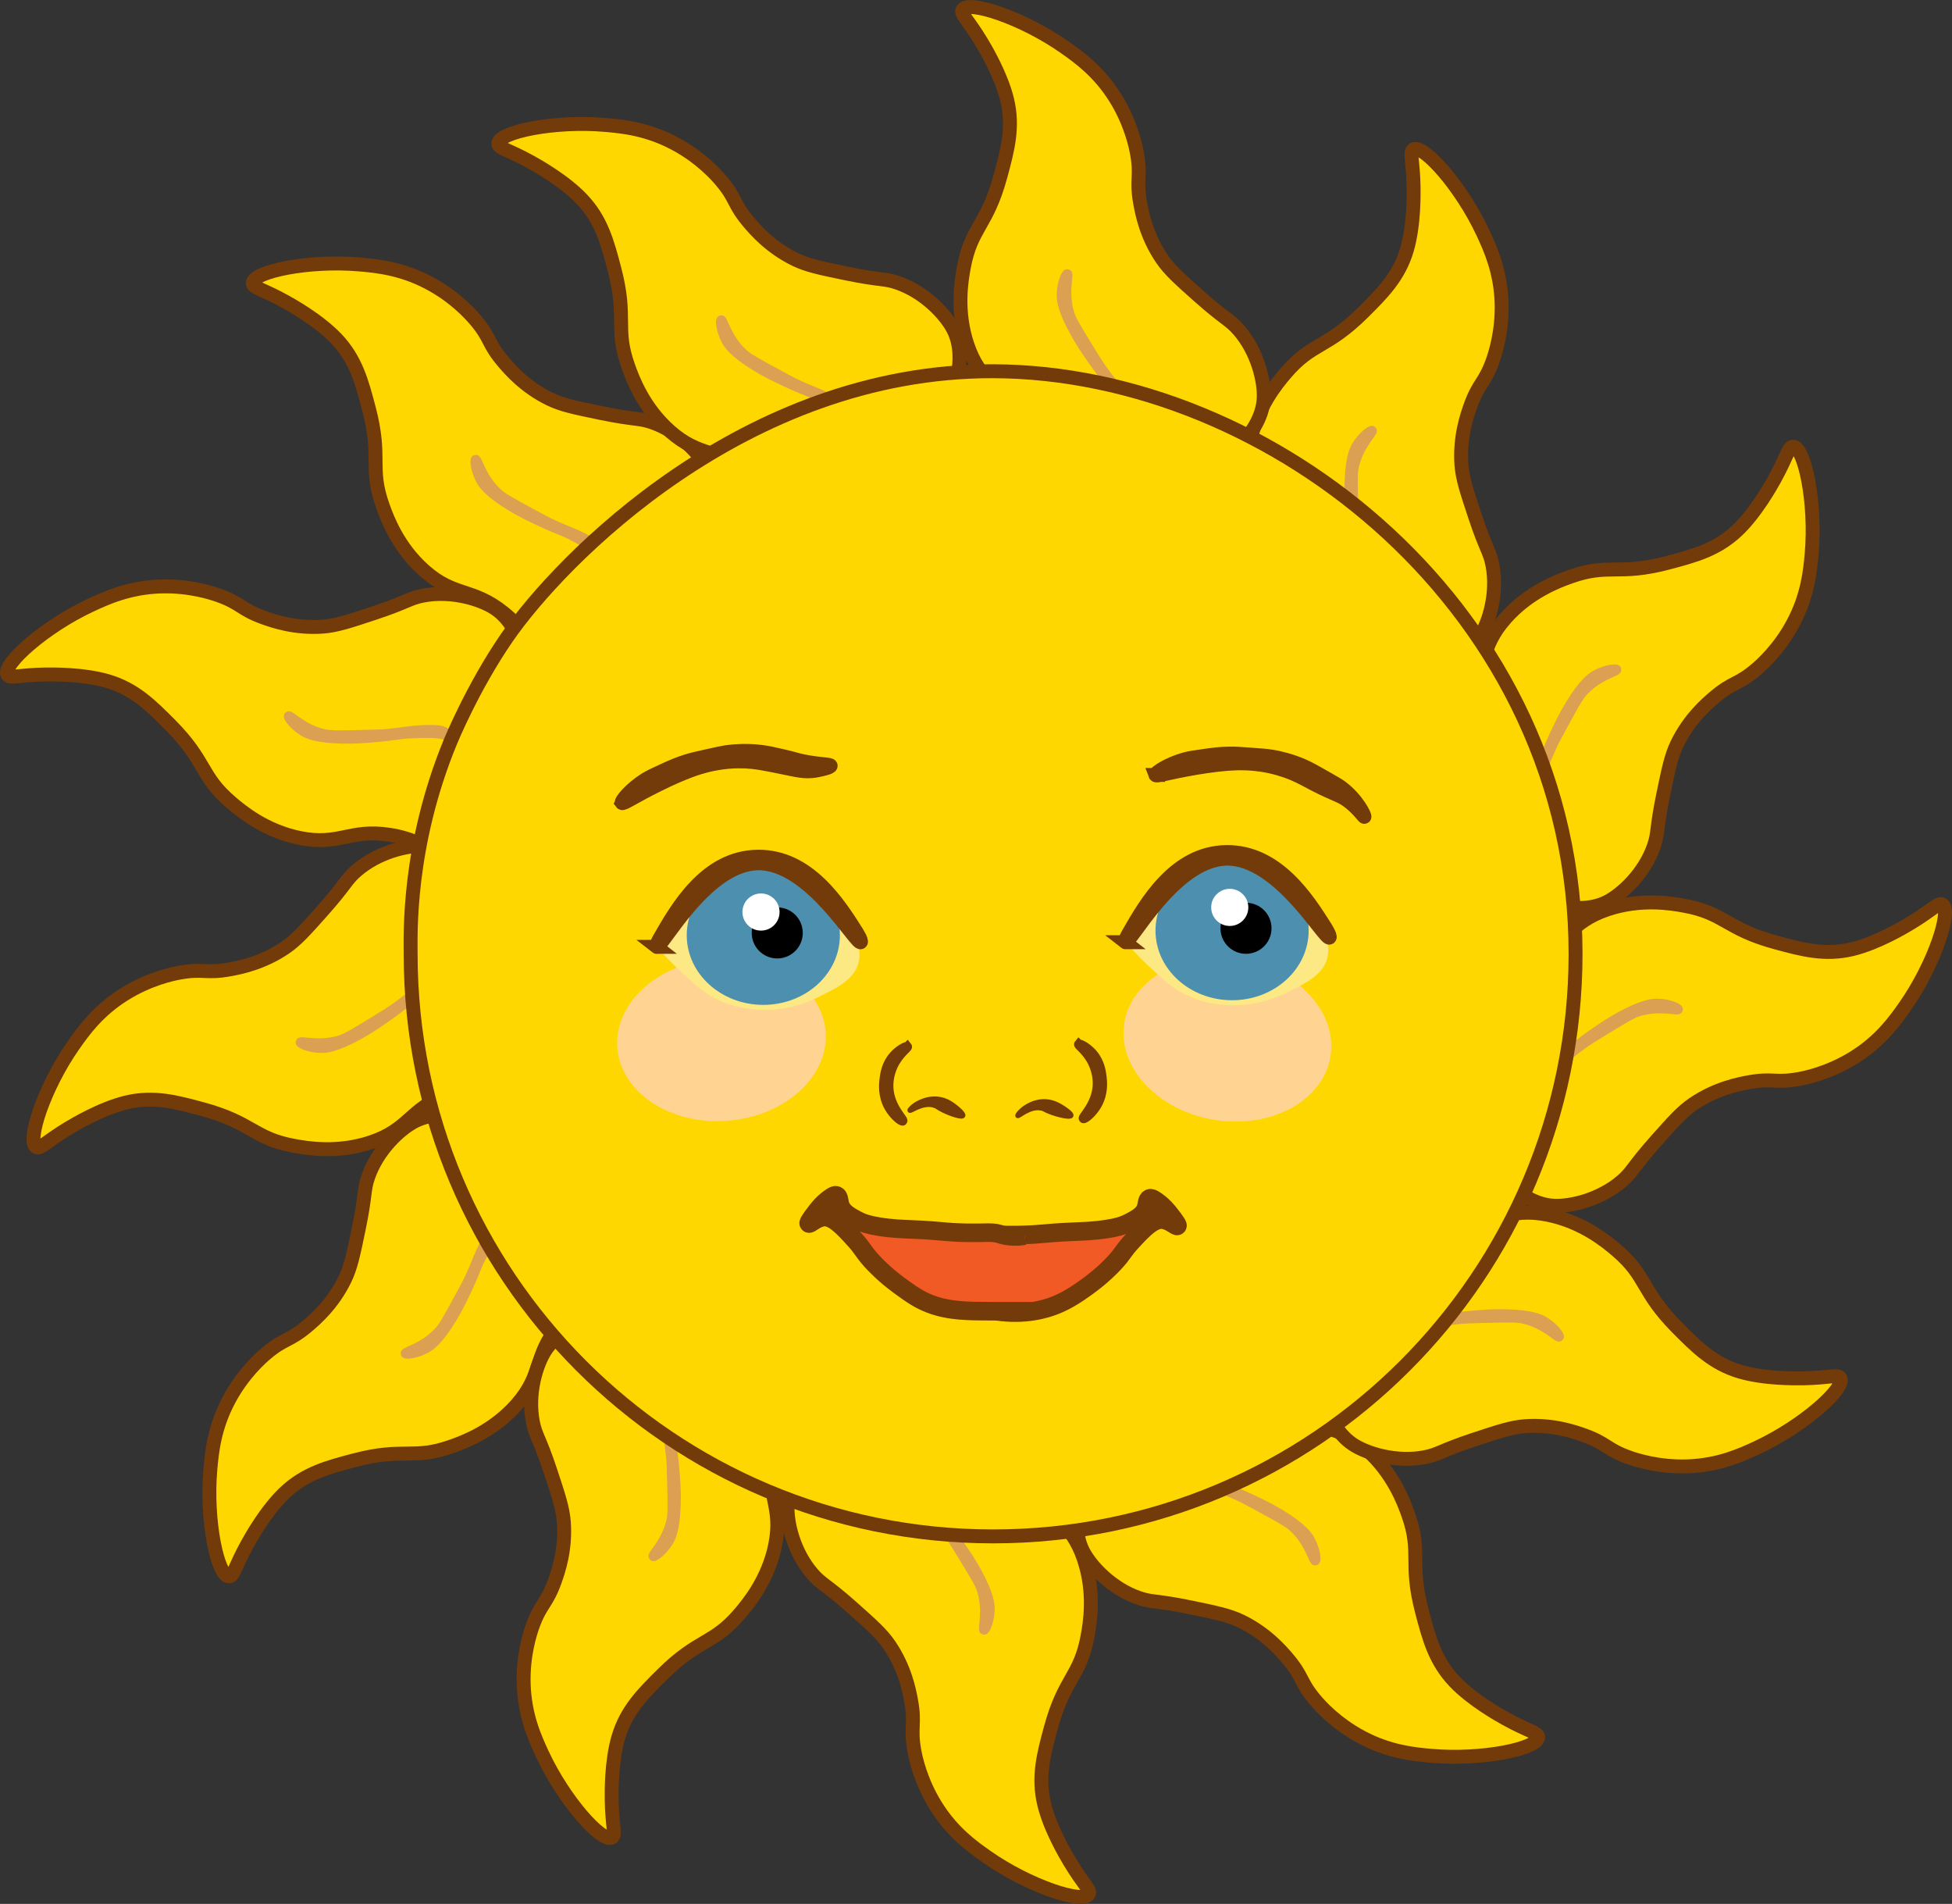 <?xml version="1.0" encoding="UTF-8"?>
<svg id="Layer_2" data-name="Layer 2" xmlns="http://www.w3.org/2000/svg" viewBox="0 0 420.59 410.14">
  <rect x="0" y="0" width="420.59" height="410.14" fill="#333333" stroke="none"/>
  <defs>
    <style>
      .cls-1 {
        fill: #f15a24;
        stroke-width: 4px;
      }

      .cls-1, .cls-2, .cls-3, .cls-4, .cls-5, .cls-6 {
        stroke-miterlimit: 10;
      }

      .cls-1, .cls-2, .cls-3, .cls-5, .cls-6 {
        stroke: #733b09;
      }

      .cls-2, .cls-3 {
        fill: none;
      }

      .cls-2, .cls-5 {
        stroke-width: 3px;
      }

      .cls-3, .cls-4 {
        stroke-width: 2px;
      }

      .cls-7, .cls-8, .cls-9, .cls-10, .cls-11 {
        stroke-width: 0px;
      }

      .cls-4 {
        stroke: #dba052;
      }

      .cls-4, .cls-5 {
        fill: gold;
      }

      .cls-8 {
        fill: #fff;
      }

      .cls-9 {
        fill: #fde983;
      }

      .cls-10 {
        fill: #4d8faf;
      }

      .cls-6 {
        fill: #733b09;
      }

      .cls-11 {
        fill: rgba(255, 211, 182, .8);
      }
    </style>
  </defs>
  <g id="Sun">
    <g id="Rays_Group" data-name="Rays Group">
      <g id="Rays">
        <path id="Rays_outer" data-name="Rays outer" class="cls-5" d="M119.47,145.97c-4.54-1.56-2.97-7.58-11-14-6.74-5.39-10.51-3.29-17-9-5.74-5.06-8.06-11.35-9-14-2.97-8.36-.16-10.24-3-21-1.5-5.69-2.79-10.58-7-15-3.82-4.01-9.72-7.29-11-8-4.91-2.73-7.03-2.97-7-4,.07-2.44,11.98-4.96,23-4,3.77.33,9.06.84,15,4,5.65,3,9.08,6.91,10,8,3.33,3.93,2.57,4.96,6,9,1.41,1.66,4.67,5.42,10,8,2.65,1.28,5.43,1.85,11,3,7.38,1.52,8.14,1.02,11,2,5.94,2.04,10.37,6.87,12,10,8.02,15.44-21.28,49.04-33,45Z"/>
        <path class="cls-4" d="M132.99,124.47c.48,0,.89-.17.97-.43.1-.33-.28-.9-1.07-1.11-.26-.24-.65-.61-1.07-1.11-1.2-1.43-1.44-2.4-2.13-3.34-.31-.42-.78-.94-3.2-2.23-3.07-1.63-4.54-1.98-7.47-3.34-1.11-.51-2.16-1.09-4.27-2.23-4.26-2.31-6.39-3.46-7.47-4.46-3.56-3.27-4.38-7.42-4.8-7.24-.3.13-.05,2.38,1.07,4.46.46.85,1.57,2.62,6.4,5.57,2.36,1.44,4.24,2.33,6.4,3.34,4.35,2.04,4.67,1.84,7.47,3.34,3.42,1.83,5.13,2.74,6.4,4.46,1.37,1.84,1.96,3.84,2.76,4.33Z"/>
      </g>
      <g id="Rays-2" data-name="Rays">
        <path id="Rays_outer-2" data-name="Rays outer" class="cls-5" d="M100.39,186.44c-4.71.91-6.37-5.08-16.53-6.62-8.53-1.3-10.75,2.41-19.22.71-7.5-1.51-12.65-5.8-14.79-7.62-6.75-5.75-5.26-8.78-13.1-16.69-4.15-4.18-7.71-7.77-13.56-9.49-5.31-1.56-12.06-1.45-13.53-1.43-5.62.09-7.57.95-8.06.04-1.16-2.15,7.9-10.28,17.92-14.96,3.43-1.6,8.27-3.8,14.99-4.04,6.39-.22,11.32,1.45,12.66,1.93,4.85,1.74,4.71,3.01,9.7,4.79,2.05.73,6.75,2.36,12.66,1.93,2.94-.22,5.63-1.11,11.03-2.9,7.15-2.37,7.56-3.19,10.53-3.77,6.17-1.2,12.42.76,15.39,2.66,14.66,9.36,6.09,53.11-6.08,55.47Z"/>
        <path class="cls-4" d="M101.35,161.07c.42-.23.69-.6.62-.86-.08-.33-.7-.64-1.48-.43-.34-.08-.87-.21-1.48-.43-1.75-.64-2.45-1.36-3.52-1.83-.48-.21-1.15-.42-3.89-.33-3.48.12-4.93.55-8.14.84-1.22.11-2.41.14-4.81.2-4.84.13-7.26.19-8.7-.12-4.72-1.05-7.51-4.23-7.78-3.87-.2.26,1.15,2.09,3.15,3.33.82.51,2.67,1.48,8.33,1.62,2.76.07,4.84-.1,7.22-.31,4.78-.41,4.97-.74,8.14-.84,3.88-.12,5.81-.19,7.77.66,2.11.91,3.62,2.35,4.56,2.37Z"/>
      </g>
      <g id="Rays-3" data-name="Rays">
        <path id="Rays_outer-3" data-name="Rays outer" class="cls-5" d="M113.89,233.3c-3.62,3.15-8.05-1.22-17.62,2.53-8.03,3.14-8.1,7.46-16.29,10.22-7.25,2.44-13.86,1.3-16.62.79-8.72-1.6-8.94-4.98-19.69-7.9-5.68-1.54-10.56-2.87-16.49-1.44-5.38,1.3-11.17,4.77-12.43,5.53-4.82,2.89-6.08,4.6-6.96,4.06-2.08-1.28,1.7-12.86,8.04-21.92,2.17-3.1,5.26-7.43,10.96-10.99,5.43-3.39,10.53-4.41,11.93-4.66,5.07-.92,5.59.25,10.79-.7,2.14-.39,7.03-1.33,11.93-4.66,2.44-1.66,4.32-3.78,8.1-8.03,5-5.63,4.95-6.54,7.23-8.53,4.74-4.12,11.13-5.55,14.66-5.39,17.38.77,31.83,42.95,22.47,51.08Z"/>
        <path class="cls-4" d="M102.03,210.85c.24-.41.3-.86.11-1.06-.23-.25-.93-.21-1.5.37-.34.11-.85.25-1.5.37-1.84.33-2.8.05-3.96.18-.52.06-1.21.21-3.53,1.66-2.95,1.84-3.99,2.94-6.63,4.8-1,.7-2.02,1.33-4.06,2.58-4.13,2.53-6.19,3.8-7.59,4.24-4.62,1.45-8.62.09-8.67.54-.04.33,2.04,1.24,4.39,1.3.96.03,3.06-.05,8.02-2.76,2.43-1.32,4.14-2.51,6.1-3.87,3.94-2.75,3.93-3.12,6.63-4.8,3.29-2.05,4.94-3.07,7.06-3.32,2.28-.27,4.31.23,5.14-.23Z"/>
      </g>
      <g id="Rays-4" data-name="Rays">
        <path id="Rays_outer-4" data-name="Rays outer" class="cls-5" d="M134.32,274.58c-1.56,4.54-7.58,2.97-14,11-5.39,6.74-3.29,10.51-9,17-5.06,5.74-11.35,8.06-14,9-8.36,2.97-10.24.16-21,3-5.69,1.5-10.58,2.79-15,7-4.01,3.82-7.29,9.72-8,11-2.73,4.91-2.97,7.03-4,7-2.44-.07-4.96-11.98-4-23,.33-3.77.84-9.06,4-15,3-5.65,6.91-9.08,8-10,3.93-3.33,4.96-2.57,9-6,1.66-1.41,5.42-4.67,8-10,1.28-2.65,1.85-5.43,3-11,1.52-7.38,1.02-8.14,2-11,2.04-5.94,6.87-10.37,10-12,15.44-8.02,49.04,21.28,45,33Z"/>
        <path class="cls-4" d="M112.82,261.07c0-.48-.17-.89-.43-.97-.33-.1-.9.28-1.11,1.07-.24.26-.61.65-1.11,1.07-1.43,1.2-2.4,1.44-3.34,2.13-.42.31-.94.78-2.23,3.2-1.63,3.07-1.98,4.54-3.34,7.47-.51,1.11-1.09,2.16-2.23,4.27-2.31,4.26-3.46,6.39-4.46,7.47-3.27,3.56-7.42,4.38-7.24,4.8.13.3,2.38.05,4.46-1.07.85-.46,2.62-1.57,5.57-6.4,1.44-2.36,2.33-4.24,3.34-6.4,2.04-4.35,1.84-4.67,3.34-7.47,1.83-3.42,2.74-5.13,4.46-6.4,1.84-1.37,3.84-1.96,4.33-2.76Z"/>
      </g>
      <g id="Rays-5" data-name="Rays">
        <path id="Rays_outer-5" data-name="Rays outer" class="cls-5" d="M172.94,297.05c.91,4.71-5.08,6.37-6.62,16.53-1.3,8.53,2.41,10.75.71,19.22-1.51,7.5-5.8,12.65-7.62,14.79-5.75,6.75-8.78,5.26-16.69,13.1-4.18,4.15-7.77,7.71-9.49,13.56-1.56,5.31-1.45,12.06-1.43,13.53.09,5.62.95,7.57.04,8.06-2.15,1.16-10.28-7.9-14.96-17.92-1.6-3.43-3.8-8.27-4.04-14.99-.22-6.39,1.45-11.32,1.93-12.66,1.74-4.85,3.01-4.71,4.79-9.7.73-2.05,2.36-6.75,1.93-12.66-.22-2.94-1.11-5.63-2.9-11.03-2.37-7.15-3.19-7.56-3.77-10.53-1.2-6.17.76-12.42,2.66-15.39,9.36-14.66,53.11-6.09,55.47,6.08Z"/>
        <path class="cls-4" d="M147.57,296.1c-.23-.42-.6-.69-.86-.62-.33.08-.64.7-.43,1.48-.08.34-.21.87-.43,1.48-.64,1.75-1.36,2.45-1.83,3.52-.21.48-.42,1.15-.33,3.89.12,3.48.55,4.93.84,8.14.11,1.22.14,2.41.2,4.81.13,4.84.19,7.26-.12,8.7-1.05,4.72-4.23,7.51-3.87,7.78.26.2,2.09-1.15,3.33-3.15.51-.82,1.48-2.67,1.62-8.33.07-2.76-.1-4.84-.31-7.22-.41-4.78-.74-4.97-.84-8.14-.12-3.88-.19-5.81.66-7.77.91-2.11,2.35-3.62,2.37-4.56Z"/>
      </g>
      <g id="Rays-6" data-name="Rays">
        <path id="Rays_outer-6" data-name="Rays outer" class="cls-5" d="M220.79,301.96c3.15,3.62-1.22,8.05,2.53,17.62,3.14,8.03,7.46,8.1,10.22,16.29,2.44,7.25,1.3,13.86.79,16.62-1.6,8.72-4.98,8.94-7.9,19.69-1.54,5.68-2.87,10.56-1.44,16.49,1.3,5.38,4.77,11.17,5.53,12.43,2.89,4.82,4.6,6.08,4.06,6.96-1.28,2.08-12.86-1.7-21.92-8.04-3.1-2.17-7.43-5.26-10.99-10.96-3.39-5.43-4.41-10.53-4.66-11.93-.92-5.07.25-5.59-.7-10.79-.39-2.14-1.33-7.03-4.66-11.93-1.66-2.44-3.78-4.32-8.03-8.1-5.63-5-6.54-4.95-8.53-7.23-4.12-4.74-5.55-11.13-5.39-14.66.77-17.38,42.95-31.83,51.08-22.47Z"/>
        <path class="cls-4" d="M198.34,313.82c-.41-.24-.86-.3-1.06-.11-.25.23-.21.93.37,1.5.11.34.25.85.37,1.5.33,1.84.05,2.8.18,3.96.06.52.21,1.21,1.66,3.53,1.84,2.95,2.94,3.99,4.8,6.63.7,1,1.33,2.02,2.58,4.06,2.53,4.13,3.8,6.19,4.24,7.59,1.45,4.62.09,8.62.54,8.67.33.04,1.24-2.04,1.3-4.39.03-.96-.05-3.06-2.76-8.02-1.32-2.43-2.51-4.14-3.87-6.1-2.75-3.94-3.12-3.93-4.8-6.63-2.05-3.29-3.07-4.94-3.32-7.06-.27-2.28.23-4.31-.23-5.14Z"/>
      </g>
      <g id="Rays-7" data-name="Rays">
        <path id="Rays_outer-7" data-name="Rays outer" class="cls-5" d="M266.41,289.24c4.54,1.56,2.97,7.58,11,14,6.74,5.39,10.51,3.29,17,9,5.74,5.06,8.06,11.35,9,14,2.97,8.36.16,10.24,3,21,1.5,5.69,2.79,10.58,7,15,3.82,4.01,9.72,7.29,11,8,4.91,2.73,7.03,2.97,7,4-.07,2.44-11.98,4.96-23,4-3.77-.33-9.06-.84-15-4-5.65-3-9.08-6.91-10-8-3.33-3.93-2.57-4.96-6-9-1.41-1.66-4.67-5.42-10-8-2.65-1.28-5.43-1.85-11-3-7.38-1.52-8.14-1.02-11-2-5.94-2.04-10.37-6.87-12-10-8.02-15.44,21.28-49.04,33-45Z"/>
        <path class="cls-4" d="M252.9,310.74c-.48,0-.89.17-.97.43-.1.33.28.9,1.07,1.11.26.24.65.61,1.07,1.11,1.2,1.43,1.44,2.4,2.13,3.34.31.42.78.94,3.2,2.23,3.07,1.63,4.54,1.98,7.47,3.34,1.11.51,2.16,1.09,4.27,2.23,4.26,2.31,6.39,3.46,7.47,4.46,3.56,3.27,4.38,7.42,4.8,7.24.3-.13.05-2.38-1.07-4.46-.46-.85-1.57-2.62-6.4-5.57-2.36-1.44-4.24-2.33-6.4-3.34-4.35-2.04-4.67-1.84-7.47-3.34-3.42-1.83-5.13-2.74-6.4-4.46-1.37-1.84-1.96-3.84-2.76-4.33Z"/>
      </g>
      <g id="Rays-8" data-name="Rays">
        <path id="Rays_outer-8" data-name="Rays outer" class="cls-5" d="M297.74,255.78c4.71-.91,6.37,5.08,16.53,6.62,8.53,1.3,10.75-2.41,19.22-.71,7.5,1.51,12.65,5.8,14.79,7.62,6.75,5.75,5.26,8.78,13.1,16.69,4.15,4.18,7.71,7.77,13.56,9.49,5.31,1.56,12.06,1.45,13.53,1.43,5.62-.09,7.57-.95,8.06-.04,1.16,2.15-7.9,10.28-17.92,14.96-3.43,1.6-8.27,3.8-14.99,4.04-6.39.22-11.32-1.45-12.66-1.93-4.85-1.74-4.71-3.01-9.7-4.79-2.05-.73-6.75-2.36-12.66-1.93-2.94.22-5.63,1.11-11.03,2.9-7.15,2.37-7.56,3.19-10.53,3.77-6.17,1.2-12.42-.76-15.39-2.66-14.66-9.36-6.09-53.11,6.08-55.47Z"/>
        <path class="cls-4" d="M296.78,281.16c-.42.23-.69.6-.62.86.08.33.7.64,1.48.43.34.08.87.21,1.48.43,1.75.64,2.45,1.36,3.52,1.83.48.21,1.15.42,3.89.33,3.48-.12,4.93-.55,8.14-.84,1.22-.11,2.41-.14,4.81-.2,4.84-.13,7.26-.19,8.7.12,4.72,1.05,7.51,4.23,7.78,3.87.2-.26-1.15-2.09-3.15-3.33-.82-.51-2.67-1.48-8.33-1.62-2.76-.07-4.84.1-7.22.31-4.78.41-4.97.74-8.14.84-3.88.12-5.81.19-7.77-.66-2.11-.91-3.62-2.35-4.56-2.37Z"/>
      </g>
      <g id="Rays-9" data-name="Rays">
        <path id="Rays_outer-9" data-name="Rays outer" class="cls-5" d="M312.41,208.66c3.62-3.15,8.05,1.22,17.62-2.53,8.03-3.14,8.1-7.46,16.29-10.22,7.25-2.44,13.86-1.3,16.62-.79,8.72,1.6,8.94,4.98,19.69,7.9,5.68,1.54,10.56,2.87,16.49,1.44,5.38-1.3,11.17-4.77,12.43-5.53,4.82-2.89,6.08-4.6,6.96-4.06,2.08,1.28-1.7,12.86-8.04,21.92-2.17,3.1-5.26,7.43-10.96,10.99-5.43,3.39-10.53,4.41-11.93,4.66-5.07.92-5.59-.25-10.79.7-2.14.39-7.03,1.33-11.93,4.66-2.44,1.66-4.32,3.78-8.1,8.03-5,5.63-4.95,6.54-7.23,8.53-4.74,4.12-11.13,5.55-14.66,5.39-17.38-.77-31.83-42.95-22.47-51.08Z"/>
        <path class="cls-4" d="M324.27,231.12c-.24.41-.3.86-.11,1.06.23.25.93.21,1.5-.37.34-.11.85-.25,1.5-.37,1.84-.33,2.8-.05,3.96-.18.52-.06,1.21-.21,3.53-1.66,2.95-1.84,3.99-2.94,6.63-4.8,1-.7,2.02-1.33,4.06-2.58,4.13-2.53,6.19-3.8,7.59-4.24,4.62-1.45,8.62-.09,8.67-.54.04-.33-2.04-1.24-4.39-1.3-.96-.03-3.06.05-8.02,2.76-2.43,1.32-4.14,2.51-6.1,3.87-3.94,2.75-3.93,3.12-6.63,4.8-3.29,2.05-4.94,3.07-7.06,3.32-2.28.27-4.31-.23-5.14.23Z"/>
      </g>
      <g id="Rays-10" data-name="Rays">
        <path id="Rays_outer-10" data-name="Rays outer" class="cls-5" d="M301.36,161.23c1.56-4.54,7.58-2.97,14-11,5.39-6.74,3.29-10.51,9-17,5.06-5.74,11.35-8.06,14-9,8.36-2.97,10.24-.16,21-3,5.69-1.5,10.58-2.79,15-7,4.01-3.82,7.29-9.72,8-11,2.73-4.91,2.97-7.03,4-7,2.44.07,4.96,11.98,4,23-.33,3.77-.84,9.06-4,15-3,5.65-6.91,9.08-8,10-3.93,3.33-4.96,2.57-9,6-1.66,1.41-5.42,4.67-8,10-1.28,2.65-1.85,5.43-3,11-1.52,7.38-1.02,8.14-2,11-2.04,5.94-6.87,10.37-10,12-15.44,8.02-49.04-21.28-45-33Z"/>
        <path class="cls-4" d="M322.86,174.75c0,.48.17.89.43.97.33.1.9-.28,1.11-1.07.24-.26.61-.65,1.11-1.07,1.43-1.2,2.4-1.44,3.34-2.13.42-.31.94-.78,2.23-3.2,1.63-3.07,1.98-4.54,3.34-7.47.51-1.11,1.09-2.16,2.23-4.27,2.31-4.26,3.46-6.39,4.46-7.47,3.27-3.56,7.42-4.38,7.24-4.8-.13-.3-2.38-.05-4.46,1.07-.85.46-2.62,1.57-5.57,6.4-1.44,2.36-2.33,4.24-3.34,6.4-2.04,4.35-1.84,4.67-3.34,7.47-1.83,3.42-2.74,5.13-4.46,6.4-1.84,1.37-3.84,1.96-4.33,2.76Z"/>
      </g>
      <g id="Rays-11" data-name="Rays">
        <path id="Rays_outer-11" data-name="Rays outer" class="cls-5" d="M263.44,130.98c-.91-4.71,5.08-6.37,6.62-16.53,1.3-8.53-2.41-10.75-.71-19.22,1.51-7.5,5.8-12.65,7.62-14.79,5.75-6.75,8.78-5.26,16.69-13.1,4.18-4.15,7.77-7.71,9.49-13.56,1.56-5.31,1.45-12.06,1.43-13.53-.09-5.62-.95-7.57-.04-8.06,2.15-1.16,10.28,7.9,14.96,17.92,1.6,3.43,3.8,8.27,4.04,14.99.22,6.39-1.45,11.32-1.93,12.66-1.74,4.85-3.01,4.71-4.79,9.7-.73,2.05-2.36,6.75-1.93,12.66.22,2.94,1.11,5.63,2.9,11.03,2.37,7.15,3.19,7.56,3.77,10.53,1.2,6.17-.76,12.42-2.66,15.39-9.36,14.66-53.11,6.09-55.47-6.08Z"/>
        <path class="cls-4" d="M288.82,131.93c.23.42.6.69.86.62.33-.08.64-.7.43-1.48.08-.34.21-.87.43-1.48.64-1.75,1.36-2.45,1.83-3.52.21-.48.42-1.15.33-3.89-.12-3.48-.55-4.93-.84-8.14-.11-1.22-.14-2.41-.2-4.81-.13-4.84-.19-7.26.12-8.7,1.05-4.72,4.23-7.51,3.87-7.78-.26-.2-2.09,1.15-3.33,3.15-.51.82-1.48,2.67-1.62,8.33-.07,2.76.1,4.84.31,7.22.41,4.78.74,4.97.84,8.14.12,3.88.19,5.81-.66,7.77-.91,2.11-2.35,3.62-2.37,4.56Z"/>
      </g>
      <g id="Rays-12" data-name="Rays">
        <path id="Rays_outer-12" data-name="Rays outer" class="cls-5" d="M221.2,108.19c-3.15-3.62,1.22-8.05-2.53-17.62-3.14-8.03-7.46-8.1-10.22-16.29-2.44-7.25-1.3-13.86-.79-16.62,1.6-8.72,4.98-8.94,7.9-19.69,1.54-5.68,2.87-10.56,1.44-16.49-1.3-5.38-4.77-11.17-5.53-12.43-2.89-4.82-4.6-6.08-4.06-6.96,1.28-2.08,12.86,1.7,21.92,8.04,3.1,2.17,7.43,5.26,10.99,10.96,3.39,5.43,4.41,10.53,4.66,11.93.92,5.07-.25,5.59.7,10.79.39,2.14,1.33,7.03,4.66,11.93,1.66,2.44,3.78,4.32,8.03,8.1,5.63,5,6.54,4.95,8.53,7.23,4.12,4.74,5.55,11.13,5.39,14.66-.77,17.38-42.95,31.83-51.08,22.47Z"/>
        <path class="cls-4" d="M243.66,96.32c.41.24.86.3,1.06.11.25-.23.21-.93-.37-1.5-.11-.34-.25-.85-.37-1.5-.33-1.84-.05-2.8-.18-3.96-.06-.52-.21-1.21-1.66-3.53-1.84-2.95-2.94-3.99-4.8-6.63-.7-1-1.33-2.02-2.58-4.06-2.53-4.13-3.8-6.19-4.24-7.59-1.45-4.62-.09-8.62-.54-8.67-.33-.04-1.24,2.04-1.3,4.39-.03.96.05,3.06,2.76,8.02,1.32,2.43,2.51,4.14,3.87,6.1,2.75,3.94,3.12,3.93,4.8,6.63,2.05,3.29,3.07,4.94,3.32,7.06.27,2.28-.23,4.31.23,5.14Z"/>
      </g>
      <g id="Rays-13" data-name="Rays">
        <path id="Rays_outer-13" data-name="Rays outer" class="cls-5" d="M172.37,115.91c-4.54-1.56-2.97-7.58-11-14-6.74-5.39-10.51-3.29-17-9-5.74-5.06-8.06-11.35-9-14-2.97-8.36-.16-10.24-3-21-1.5-5.69-2.79-10.58-7-15-3.82-4.01-9.72-7.29-11-8-4.91-2.73-7.03-2.97-7-4,.07-2.44,11.98-4.96,23-4,3.77.33,9.06.84,15,4,5.65,3,9.08,6.91,10,8,3.33,3.93,2.57,4.96,6,9,1.41,1.66,4.67,5.42,10,8,2.65,1.28,5.43,1.85,11,3,7.38,1.52,8.14,1.02,11,2,5.94,2.04,10.37,6.87,12,10,8.02,15.44-21.28,49.04-33,45Z"/>
        <path class="cls-4" d="M185.89,94.41c.48,0,.89-.17.97-.43.1-.33-.28-.9-1.07-1.11-.26-.24-.65-.61-1.07-1.11-1.2-1.43-1.44-2.4-2.13-3.34-.31-.42-.78-.94-3.2-2.23-3.07-1.63-4.54-1.98-7.47-3.34-1.11-.51-2.16-1.09-4.27-2.23-4.26-2.31-6.39-3.46-7.47-4.46-3.56-3.27-4.38-7.42-4.8-7.24-.3.13-.05,2.38,1.07,4.46.46.85,1.57,2.62,6.4,5.57,2.36,1.44,4.24,2.33,6.4,3.34,4.35,2.04,4.67,1.84,7.47,3.34,3.42,1.83,5.13,2.74,6.4,4.46,1.37,1.84,1.96,3.84,2.76,4.33Z"/>
      </g>
    </g>
    <path id="Circle" class="cls-5" d="M339.48,205.47c0,69.31-56.19,125.5-125.5,125.5s-125.5-56.19-125.5-125.5c0-4.07-.7-23.17,8.56-45.66,0,0,4.77-11.71,12.19-22.47,11.58-16.81,51.22-57.51,104.75-57.37,59.93.16,125.5,51.49,125.5,125.5Z"/>
    <ellipse class="cls-11" cx="155.47" cy="223.97" rx="22.5" ry="17.5" transform="translate(-17.4 13.14) rotate(-4.58)"/>
    <ellipse class="cls-11" cx="264.47" cy="223.97" rx="17.5" ry="22.5" transform="translate(.85 448.94) rotate(-80.74)"/>
    <g id="Eyes">
      <g id="Right_Eye" data-name="Right Eye">
        <path class="cls-9" d="M242.97,203.47c1.37,1.53,3.38,3.65,6,6,2.2,1.97,3.35,3,5,4,4.13,2.5,8.19,2.86,10,3,6.78.53,11.8-1.9,14-3,3.6-1.8,7.03-3.52,8-7,.58-2.08.01-3.83-1-7-.78-2.44-1.88-5.87-5-9-3.14-3.15-6.58-4.24-9-5-2.87-.9-6.61-2.08-11-1-4.64,1.14-7.41,4.17-10,7-3.69,4.03-5.79,8.39-7,12Z"/>
        <ellipse class="cls-10" cx="265.47" cy="200.47" rx="16.5" ry="15"/>
        <circle class="cls-7" cx="268.47" cy="199.97" r="5.5"/>
        <circle class="cls-8" cx="264.97" cy="195.47" r="4"/>
        <path class="cls-2" d="M242.47,202.97c-.27-.21.59-1.72.63-1.8,3.79-6.62,10.02-17.51,21.19-17.62,10.91-.11,17.44,10.16,21.19,16.08,0,0,1.32,2.07.99,2.34-.94.78-10.91-17.18-22.18-17-11.35.19-20.89,18.73-21.82,18Z"/>
      </g>
      <g id="Left_Eye" data-name="Left Eye">
        <path class="cls-9" d="M141.97,204.47c1.37,1.53,3.38,3.65,6,6,2.2,1.97,3.35,3,5,4,4.13,2.5,8.19,2.86,10,3,6.78.53,11.8-1.9,14-3,3.6-1.8,7.03-3.52,8-7,.58-2.08.01-3.83-1-7-.78-2.44-1.88-5.87-5-9-3.14-3.15-6.58-4.24-9-5-2.87-.9-6.61-2.08-11-1-4.64,1.14-7.41,4.17-10,7-3.69,4.03-5.79,8.39-7,12Z"/>
        <ellipse class="cls-10" cx="164.47" cy="201.47" rx="16.5" ry="15"/>
        <circle class="cls-7" cx="167.47" cy="200.97" r="5.5"/>
        <circle class="cls-8" cx="163.97" cy="196.47" r="4"/>
        <path class="cls-2" d="M141.47,203.97c-.27-.21.59-1.72.63-1.8,3.79-6.62,10.02-17.51,21.19-17.62,10.91-.11,17.44,10.16,21.19,16.08,0,0,1.32,2.07.99,2.34-.94.78-10.91-17.18-22.18-17-11.35.19-20.89,18.73-21.82,18Z"/>
      </g>
      <g id="Eye_Brow" data-name="Eye Brow">
        <path class="cls-5" d="M133.98,172.97c.28.37,2.45-1.27,8-4,5.73-2.82,8.65-3.65,10-4,2.58-.66,4.62-.87,6.07-.93.4-.02,1.37-.05,2.61,0,2.22.1,3.65.42,6.32.93,4.31.82,6.17,1.54,9,1,1.47-.28,3.02-.68,3-1-.03-.38-2.29-.23-6-1-1.58-.33-1.49-.42-4-1-2.36-.55-3.54-.82-5-1-3.05-.38-5.59-.17-7,0-1.21.15-2.47.43-5,1-1.9.43-2.84.64-4,1-1.95.61-3.37,1.25-5,2-2.02.92-3.02,1.38-4,2-2.94,1.85-5.32,4.58-5,5Z"/>
        <path class="cls-5" d="M248.95,166.94c.16.43,2.71-.51,8.81-1.53,6.3-1.05,9.33-1.01,10.73-.96,2.67.11,4.68.5,6.09.86.39.1,1.32.34,2.5.75,2.36.82,3.66,1.6,5.78,2.71,5.36,2.79,5.96,2.43,8.12,4.2,2.04,1.67,2.87,3.1,3,3,.21-.16-1.56-3.86-5.08-6.44-.62-.45-1.6-1-3.54-2.11-2.11-1.2-3.16-1.8-4.5-2.4-2.82-1.24-5.3-1.77-6.7-2.01-1.2-.2-2.49-.3-5.08-.48-1.94-.14-2.91-.21-4.12-.19-2.04.02-3.58.23-5.36.48-2.2.3-3.29.46-4.41.77-3.34.93-6.41,2.85-6.23,3.35Z"/>
      </g>
    </g>
    <g id="Mouth_Parts" data-name="Mouth Parts">
      <path class="cls-1" d="M214.74,282.47c6.17.9,10.57-.47,12.7-1.32,2.76-1.11,4.89-2.61,6.75-3.94,3.33-2.39,5.45-4.65,6-5.25,1.96-2.14,1.66-2.34,3.75-4.6,2.38-2.57,4.65-4.96,6.75-4.6,1.63.29,2.78,1.57,3,1.31.09-.11-.05-.41-.94-1.61-1.16-1.57-2.32-2.95-4-4-.36-.22-.73-.43-1.06-.3-.55.21-.5,1.13-.75,1.97-.49,1.62-2.27,2.53-3.75,3.28-1.36.69-2.64,1.01-4.5,1.31-3.11.5-5.05.51-8.25.66-5.72.27-5.79.55-10.5.66-.4,0-.68.01-.94.01-.84,0-1.45,0-1.66,0-.63-.01-1.66-.02-3.41,0"/>
      <path class="cls-1" d="M222.74,282.47h-7c-1.98,0-1.98,0-2,0-5.22-.02-9.21-.03-13.23-1.54-2.48-.93-4.11-2.09-6.75-4.01-3.33-2.44-5.45-4.74-6-5.35-1.96-2.18-1.66-2.39-3.75-4.68-2.38-2.62-4.65-5.06-6.75-4.68-1.63.29-2.78,1.6-3,1.34-.09-.11.05-.41.94-1.64,1.16-1.6,2.32-3,4-4.08.36-.23.73-.44,1.06-.31.55.22.5,1.15.75,2.01.49,1.65,2.27,2.58,3.75,3.35,1.36.7,2.64,1.03,4.5,1.34,3.11.51,5.05.52,8.25.67,5.72.27,5.79.56,10.5.67.4,0,.68.01.94.01.84,0,1.45,0,1.66,0,1.92-.04,2.88-.05,3.41,0,1.31.12,1.45.39,2.73.62.93.17,2.28.28,4,0"/>
    </g>
    <g id="Nose_Parts" data-name="Nose Parts">
      <path class="cls-3" d="M195.51,225.47c.17.21-1.78,1.45-3,4-.26.54-1.16,2.54-1,5,.27,4.11,3.31,6.75,3,7-.22.18-1.92-1.08-3-3-1.39-2.47-1.13-4.92-1-6,.13-1.07.41-3.18,2-5,1.24-1.42,2.85-2.18,3-2Z"/>
      <path class="cls-3" d="M232.43,224.95c-.17.21,1.78,1.45,3,4,.26.54,1.16,2.54,1,5-.27,4.11-3.31,6.75-3,7,.22.18,1.92-1.08,3-3,1.39-2.47,1.13-4.92,1-6-.13-1.07-.41-3.18-2-5-1.24-1.42-2.85-2.18-3-2Z"/>
      <path class="cls-6" d="M201.23,238.12c.75.21.65.42,2.09,1.11,1.63.78,3.95,1.56,4.18,1.11.19-.38-1.21-1.6-2.09-2.23-.46-.33-1.13-.8-2.09-1.11-3.23-1.05-6,.92-6.26,1.11-.59.43-1.12.97-1.04,1.11.16.3,2.65-1.82,5.22-1.11Z"/>
      <path class="cls-6" d="M224.34,238.74c.77.13.69.36,2.19.9,1.69.61,4.09,1.15,4.27.69.15-.4-1.36-1.47-2.3-2.01-.49-.28-1.2-.68-2.19-.9-3.32-.73-5.88,1.51-6.12,1.73-.54.49-1.02,1.08-.93,1.21.19.28,2.46-2.08,5.08-1.63Z"/>
    </g>
  </g>
</svg>